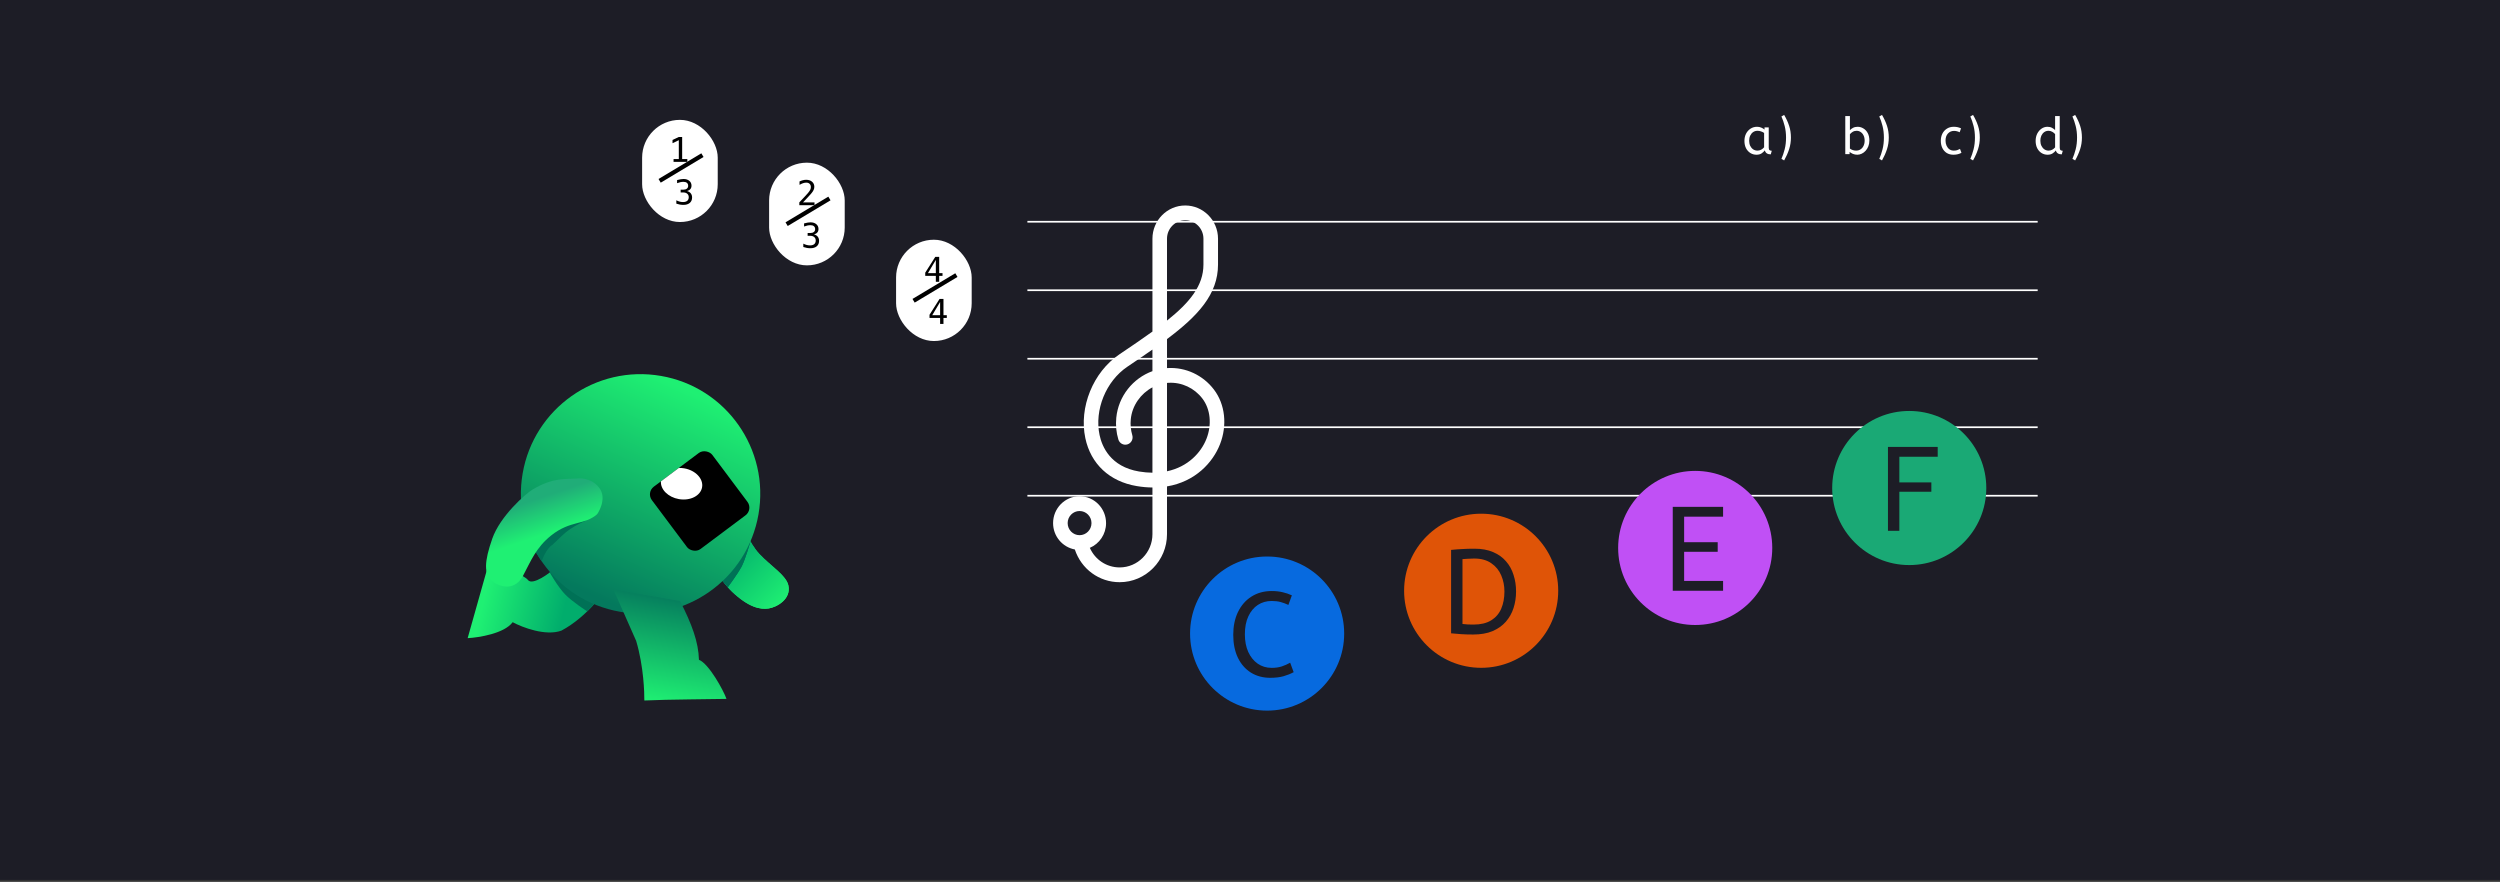 <svg xmlns="http://www.w3.org/2000/svg" width="292" height="103" fill="none" viewBox="0 0 292 103"><rect x="0" y="0" width="292" height="103" fill="#333333" stroke="none"/><rect width="292" height="102.768" fill="#1D1D26"/><line x1="120" x2="238" y1="25.9" y2="25.9" stroke="#fff" stroke-width=".2"/><line x1="120" x2="238" y1="33.9" y2="33.9" stroke="#fff" stroke-width=".2"/><line x1="120" x2="238" y1="41.9" y2="41.9" stroke="#fff" stroke-width=".2"/><line x1="120" x2="238" y1="49.9" y2="49.9" stroke="#fff" stroke-width=".2"/><line x1="120" x2="238" y1="57.9" y2="57.9" stroke="#fff" stroke-width=".2"/><path fill="url(#paint0_linear_1654_6565)" d="M92.084 68.388C92.424 69.989 90.719 70.927 89.768 71.071C88.818 71.215 87.455 70.966 85.485 69.094C84.69 68.34 83.453 66.583 83.453 66.583C83.453 66.583 84.499 65.578 85.417 64.147C86.513 62.441 86.835 61.309 86.835 61.309C86.835 61.309 87.388 63.308 88.711 64.719C90.055 66.152 91.83 67.187 92.084 68.388Z"/><path fill="url(#paint1_linear_1654_6565)" d="M92.084 68.388C92.424 69.989 90.719 70.927 89.768 71.071C88.818 71.215 87.455 70.966 85.485 69.094C84.69 68.34 83.453 66.583 83.453 66.583C83.453 66.583 84.499 65.578 85.417 64.147C86.513 62.441 86.835 61.309 86.835 61.309C86.835 61.309 87.388 63.308 88.711 64.719C90.055 66.152 91.83 67.187 92.084 68.388Z"/><path fill="#007156" d="M87.654 63.239C87.654 63.239 87.058 65.357 86.603 66.204C86.148 67.05 85.008 68.589 85.008 68.589C84.86 68.449 85.175 68.78 85.008 68.589C84.274 67.748 83.453 66.583 83.453 66.583C83.453 66.583 84.499 65.578 85.417 64.147C86.513 62.441 86.835 61.309 86.835 61.309C86.835 61.309 87.086 62.216 87.654 63.239Z"/><path fill="#007156" d="M87.654 63.239C87.654 63.239 87.058 65.357 86.603 66.204C86.148 67.05 85.008 68.589 85.008 68.589C84.86 68.449 85.175 68.78 85.008 68.589C84.274 67.748 83.453 66.583 83.453 66.583C83.453 66.583 84.499 65.578 85.417 64.147C86.513 62.441 86.835 61.309 86.835 61.309C86.835 61.309 87.086 62.216 87.654 63.239Z"/><path fill="url(#paint2_linear_1654_6565)" d="M54.622 74.537L57.026 66.009C57.676 66.27 58.183 65.978 59.123 66.372C60.129 66.795 61.433 67.413 61.662 67.738C62.157 68.441 64.265 66.956 65.019 66.161L70.748 68.697C70.697 68.996 68.628 72.031 65.57 73.659C63.727 74.327 61.009 73.279 59.88 72.673C58.913 73.985 55.972 74.462 54.622 74.537Z"/><path fill="#007156" d="M65.019 66.161L70.748 68.697C70.716 68.882 69.915 70.11 68.586 71.406C68.586 71.406 66.851 70.301 65.997 69.415C65.143 68.529 64.213 66.867 64.213 66.867C64.538 66.618 64.824 66.367 65.019 66.161Z"/><circle cx="74.819" cy="57.682" r="13.979" fill="url(#paint3_linear_1654_6565)" transform="rotate(9.839 74.819 57.682)"/><path fill="#007156" d="M62.582 64.526L63.272 65.571C63.272 65.571 63.728 64.115 64.534 63.63C64.534 63.63 65.151 63.054 65.644 62.568C66.802 61.423 68.639 60.729 68.639 60.729C67.101 61.278 65.652 60.552 63.899 61.956C63.16 62.548 62.738 63.627 62.582 64.526Z"/><path fill="url(#paint4_linear_1654_6565)" d="M61.073 67.282C60.228 68.862 58.654 68.736 57.557 67.921C56.46 67.106 56.573 65.565 57.496 62.916C58.42 60.266 61.4 57.661 62.206 57.177C64.625 55.723 66.152 55.988 67.382 55.889C67.382 55.889 68.971 55.654 69.982 56.965C70.993 58.275 69.757 60.047 69.757 60.047C68.292 61.354 66.615 60.749 64.37 62.547C62.582 63.98 61.989 65.568 61.073 67.282Z"/><rect width="8.818" height="9.098" x="75.465" y="57.517" fill="#000" rx="1.122" transform="rotate(-36.818 75.465 57.517)"/><path fill="#fff" fill-rule="evenodd" d="M77.196 56.221L79.287 54.656C79.492 54.65 79.705 54.665 79.92 54.702C81.243 54.932 82.176 55.922 82.004 56.914C81.832 57.907 80.62 58.525 79.297 58.296C78.035 58.077 77.128 57.166 77.196 56.221Z" clip-rule="evenodd"/><path fill="url(#paint5_linear_1654_6565)" d="M84.854 81.63C83.305 81.67 78.059 81.685 75.26 81.817C75.266 80.939 75.195 77.866 74.307 74.865L72.118 69.913C71.922 69.506 71.758 69.144 71.648 68.853L79.434 70.203C80.815 72.91 81.584 74.997 81.637 77.062C82.793 77.509 84.511 80.645 84.854 81.63Z"/><rect width="8.831" height="11.932" x="75" y="14" fill="#fff" rx="4.415"/><path fill="#000" d="M78.672 18.576H79.285V16.373L78.551 16.727V16.348L79.281 16H79.676V18.576H80.281V18.906H78.672V18.576Z"/><line x1="82.045" x2="77.045" y1="18.121" y2="21.121" stroke="#000" stroke-width=".5"/><path fill="#000" d="M80.244 22.314C80.436 22.365 80.582 22.456 80.684 22.586C80.785 22.715 80.836 22.876 80.836 23.07C80.836 23.338 80.745 23.549 80.564 23.703C80.385 23.855 80.135 23.932 79.816 23.932C79.682 23.932 79.546 23.919 79.406 23.895C79.267 23.87 79.13 23.834 78.996 23.787V23.395C79.129 23.463 79.26 23.515 79.389 23.549C79.518 23.583 79.646 23.6 79.773 23.6C79.99 23.6 80.156 23.551 80.272 23.453C80.387 23.355 80.445 23.215 80.445 23.031C80.445 22.862 80.387 22.728 80.272 22.629C80.156 22.529 79.999 22.479 79.801 22.479H79.5V22.154H79.801C79.982 22.154 80.123 22.115 80.225 22.035C80.326 21.956 80.377 21.845 80.377 21.703C80.377 21.553 80.329 21.439 80.234 21.359C80.141 21.279 80.007 21.238 79.832 21.238C79.716 21.238 79.596 21.251 79.473 21.277C79.349 21.303 79.219 21.342 79.084 21.395V21.031C79.242 20.99 79.382 20.958 79.504 20.938C79.628 20.917 79.737 20.906 79.832 20.906C80.116 20.906 80.342 20.978 80.512 21.121C80.682 21.263 80.768 21.452 80.768 21.688C80.768 21.848 80.723 21.981 80.633 22.088C80.544 22.195 80.415 22.27 80.244 22.314Z"/><rect width="8.831" height="11.994" x="89.832" y="19" fill="#fff" rx="4.415"/><path fill="#000" d="M93.793 23.637H95.133V23.969H93.361V23.637C93.605 23.38 93.818 23.154 94 22.957C94.182 22.76 94.308 22.622 94.377 22.541C94.507 22.382 94.595 22.254 94.641 22.156C94.686 22.057 94.709 21.956 94.709 21.854C94.709 21.691 94.661 21.563 94.564 21.471C94.469 21.378 94.338 21.332 94.172 21.332C94.053 21.332 93.929 21.354 93.799 21.396C93.669 21.439 93.531 21.505 93.385 21.592V21.193C93.519 21.13 93.65 21.081 93.779 21.049C93.909 21.016 94.038 21 94.164 21C94.449 21 94.678 21.076 94.852 21.229C95.026 21.38 95.113 21.578 95.113 21.824C95.113 21.949 95.084 22.074 95.025 22.199C94.968 22.324 94.874 22.462 94.744 22.613C94.671 22.698 94.565 22.815 94.426 22.965C94.288 23.115 94.077 23.338 93.793 23.637Z"/><line x1="96.877" x2="91.877" y1="23.183" y2="26.183" stroke="#000" stroke-width=".5"/><path fill="#000" d="M95.076 27.377C95.268 27.428 95.414 27.518 95.516 27.648C95.617 27.777 95.668 27.939 95.668 28.133C95.668 28.401 95.578 28.612 95.397 28.766C95.217 28.918 94.967 28.994 94.648 28.994C94.514 28.994 94.378 28.982 94.238 28.957C94.099 28.932 93.962 28.896 93.828 28.85V28.457C93.961 28.526 94.092 28.578 94.221 28.611C94.35 28.645 94.478 28.662 94.606 28.662C94.822 28.662 94.988 28.613 95.103 28.516C95.219 28.418 95.277 28.277 95.277 28.094C95.277 27.924 95.219 27.79 95.103 27.691C94.988 27.591 94.831 27.541 94.633 27.541H94.332V27.217H94.633C94.814 27.217 94.955 27.177 95.057 27.098C95.158 27.018 95.209 26.908 95.209 26.766C95.209 26.616 95.162 26.501 95.066 26.422C94.973 26.341 94.838 26.301 94.664 26.301C94.548 26.301 94.428 26.314 94.305 26.34C94.181 26.366 94.051 26.405 93.916 26.457V26.094C94.074 26.052 94.213 26.021 94.336 26C94.46 25.979 94.569 25.969 94.664 25.969C94.948 25.969 95.174 26.04 95.344 26.184C95.514 26.326 95.6 26.514 95.6 26.75C95.6 26.91 95.555 27.044 95.465 27.15C95.376 27.257 95.247 27.333 95.076 27.377Z"/><rect width="8.831" height="11.832" x="104.662" y="28" fill="#fff" rx="4.415"/><path fill="#000" d="M109.305 30.359L108.385 31.9H109.305V30.359ZM109.24 30H109.697V31.9H110.086V32.221H109.697V32.916H109.305V32.221H108.068V31.848L109.24 30Z"/><line x1="111.707" x2="106.707" y1="32.13" y2="35.13" stroke="#000" stroke-width=".5"/><path fill="#000" d="M109.805 35.275L108.885 36.816H109.805V35.275ZM109.74 34.916H110.197V36.816H110.586V37.137H110.197V37.832H109.805V37.137H108.568V36.764L109.74 34.916Z"/><path fill="#fff" d="M142.498 51.885C143.365 49.665 143.095 47.222 141.793 45.508C140.514 43.822 138.498 42.875 136.398 42.989C136.367 42.99 136.337 42.993 136.307 42.994V39.604C139.931 36.892 142.264 34.363 142.264 30.902V27.882C142.264 25.742 140.546 24 138.435 24C136.323 24 134.605 25.742 134.605 27.882V38.728C133.445 39.564 132.144 40.443 130.729 41.4C127.671 43.466 126.004 47.577 126.766 51.174C127.406 54.196 129.592 56.237 132.763 56.773C133.408 56.882 134.022 56.935 134.605 56.941V62.392C134.605 64.533 132.887 66.275 130.775 66.275C129.246 66.275 127.905 65.371 127.292 63.989C128.405 63.514 129.188 62.397 129.188 61.098C129.188 59.368 127.801 57.961 126.094 57.961C124.388 57.961 123 59.368 123 61.098C123 62.635 124.098 63.911 125.539 64.178C126.298 66.467 128.38 68 130.775 68C133.825 68 136.306 65.484 136.306 62.392V56.812C139.611 56.258 141.661 54.028 142.498 51.885ZM136.306 27.882C136.306 26.693 137.261 25.725 138.434 25.725C139.608 25.725 140.562 26.693 140.562 27.882V30.902C140.562 33.351 138.98 35.312 136.306 37.444V27.882ZM124.702 61.098C124.702 60.32 125.327 59.687 126.094 59.687C126.862 59.687 127.486 60.32 127.486 61.098C127.486 61.876 126.862 62.509 126.094 62.509C125.327 62.509 124.702 61.876 124.702 61.098ZM134.604 43.352C132.332 44.174 130.627 46.276 130.381 48.794C130.297 49.658 130.378 50.51 130.623 51.329C130.759 51.785 131.232 52.043 131.684 51.904C132.134 51.766 132.388 51.285 132.251 50.829C132.072 50.228 132.013 49.602 132.076 48.964C132.231 47.368 133.237 45.97 134.604 45.242V55.212C134.113 55.208 133.592 55.163 133.042 55.071C129.693 54.505 128.716 52.16 128.43 50.812C127.809 47.88 129.172 44.525 131.672 42.836C132.702 42.14 133.684 41.477 134.604 40.832V43.352ZM136.306 55.046V44.725C136.365 44.72 136.425 44.716 136.484 44.712C138.027 44.626 139.505 45.322 140.445 46.56C141.382 47.795 141.563 49.592 140.916 51.249C140.287 52.858 138.766 54.524 136.306 55.046Z"/><circle cx="148" cy="74" r="9" fill="#076ADF"/><path fill="#1D1D26" d="M148.369 79.168C147.52 79.168 146.768 78.968 146.115 78.566C145.462 78.156 144.953 77.577 144.589 76.83C144.225 76.074 144.043 75.178 144.043 74.142C144.043 73.144 144.225 72.262 144.589 71.496C144.962 70.722 145.485 70.12 146.157 69.69C146.838 69.252 147.632 69.032 148.537 69.032C149.004 69.032 149.428 69.079 149.811 69.172C150.194 69.256 150.553 69.378 150.889 69.536L150.483 70.656C150.194 70.516 149.895 70.404 149.587 70.32C149.288 70.236 148.934 70.194 148.523 70.194C147.926 70.194 147.389 70.348 146.913 70.656C146.446 70.964 146.078 71.408 145.807 71.986C145.536 72.565 145.401 73.265 145.401 74.086C145.401 74.87 145.532 75.556 145.793 76.144C146.064 76.732 146.432 77.19 146.899 77.516C147.375 77.843 147.916 78.006 148.523 78.006C148.98 78.006 149.377 77.95 149.713 77.838C150.049 77.726 150.376 77.582 150.693 77.404L151.099 78.51C150.754 78.697 150.357 78.856 149.909 78.986C149.47 79.108 148.957 79.168 148.369 79.168Z"/><circle cx="173" cy="69" r="9" fill="#DF5407"/><path fill="#1D1D26" d="M172.064 74.112C171.532 74.112 171.066 74.098 170.664 74.07C170.272 74.042 169.88 74.009 169.488 73.972V64.228C169.927 64.181 170.356 64.149 170.776 64.13C171.196 64.102 171.677 64.088 172.218 64.088C173.058 64.088 173.782 64.219 174.388 64.48C175.004 64.741 175.508 65.101 175.9 65.558C176.302 66.015 176.596 66.547 176.782 67.154C176.978 67.751 177.076 68.395 177.076 69.086C177.076 69.767 176.978 70.411 176.782 71.018C176.586 71.625 176.283 72.161 175.872 72.628C175.471 73.085 174.953 73.449 174.318 73.72C173.693 73.981 172.942 74.112 172.064 74.112ZM172.106 72.95C172.946 72.95 173.632 72.787 174.164 72.46C174.696 72.133 175.088 71.681 175.34 71.102C175.592 70.514 175.718 69.842 175.718 69.086C175.718 68.414 175.592 67.784 175.34 67.196C175.088 66.608 174.701 66.137 174.178 65.782C173.656 65.418 172.988 65.236 172.176 65.236C171.906 65.236 171.658 65.245 171.434 65.264C171.21 65.273 171.005 65.287 170.818 65.306V72.88C171.014 72.908 171.22 72.927 171.434 72.936C171.649 72.945 171.873 72.95 172.106 72.95Z"/><circle cx="198" cy="64" r="9" fill="#C050F5"/><path fill="#1D1D26" d="M195.377 69V59.2H201.257V60.348H196.707V63.33H200.627V64.45H196.707V67.852H201.257V69H195.377Z"/><circle cx="223" cy="57" r="9" fill="#1AA975"/><path fill="#1D1D26" d="M220.514 62V52.2H226.324V53.348H221.844V56.344H225.582V57.436H221.844V62H220.514Z"/><path fill="#fff" d="M208.388 18.738L208.07 18.558C208.222 18.214 208.35 17.836 208.454 17.424C208.558 17.012 208.61 16.564 208.61 16.08C208.61 15.592 208.558 15.142 208.454 14.73C208.35 14.314 208.222 13.938 208.07 13.602L208.388 13.422C208.636 13.842 208.83 14.266 208.97 14.694C209.11 15.118 209.18 15.58 209.18 16.08C209.18 16.544 209.11 16.994 208.97 17.43C208.83 17.862 208.636 18.298 208.388 18.738Z"/><path fill="#fff" d="M205.154 18.072C204.894 18.072 204.658 18.006 204.446 17.874C204.234 17.742 204.064 17.556 203.936 17.316C203.812 17.072 203.75 16.786 203.75 16.458C203.75 16.146 203.812 15.866 203.936 15.618C204.064 15.37 204.238 15.174 204.458 15.03C204.682 14.882 204.938 14.808 205.226 14.808C205.406 14.808 205.568 14.84 205.712 14.904C205.86 14.964 205.988 15.04 206.096 15.132V14.88H206.588V17.244C206.588 17.396 206.624 17.496 206.696 17.544C206.772 17.588 206.854 17.61 206.942 17.61L206.828 18.03C206.444 18.03 206.212 17.874 206.132 17.562C206.04 17.69 205.914 17.808 205.754 17.916C205.598 18.02 205.398 18.072 205.154 18.072ZM205.274 17.592C205.426 17.592 205.57 17.556 205.706 17.484C205.842 17.408 205.956 17.314 206.048 17.202V15.528C205.94 15.452 205.82 15.392 205.688 15.348C205.56 15.3 205.424 15.276 205.28 15.276C205.088 15.276 204.918 15.326 204.77 15.426C204.626 15.522 204.512 15.658 204.428 15.834C204.344 16.006 204.302 16.208 204.302 16.44C204.302 16.664 204.344 16.864 204.428 17.04C204.512 17.212 204.628 17.348 204.776 17.448C204.924 17.544 205.09 17.592 205.274 17.592Z"/><path fill="#fff" d="M219.818 18.738L219.5 18.558C219.652 18.214 219.78 17.836 219.884 17.424C219.988 17.012 220.04 16.564 220.04 16.08C220.04 15.592 219.988 15.142 219.884 14.73C219.78 14.314 219.652 13.938 219.5 13.602L219.818 13.422C220.066 13.842 220.26 14.266 220.4 14.694C220.54 15.118 220.61 15.58 220.61 16.08C220.61 16.544 220.54 16.994 220.4 17.43C220.26 17.862 220.066 18.298 219.818 18.738Z"/><path fill="#fff" d="M216.933 18.072C216.753 18.072 216.583 18.04 216.423 17.976C216.267 17.908 216.137 17.83 216.033 17.742V18H215.529V13.56H216.069V15.204C216.149 15.112 216.265 15.024 216.417 14.94C216.573 14.852 216.757 14.808 216.969 14.808C217.209 14.808 217.433 14.872 217.641 15C217.853 15.124 218.023 15.306 218.151 15.546C218.279 15.782 218.343 16.07 218.343 16.41C218.343 16.658 218.303 16.884 218.223 17.088C218.143 17.292 218.035 17.468 217.899 17.616C217.767 17.76 217.617 17.872 217.449 17.952C217.281 18.032 217.109 18.072 216.933 18.072ZM216.789 17.592C216.985 17.592 217.157 17.544 217.305 17.448C217.457 17.352 217.575 17.216 217.659 17.04C217.747 16.864 217.791 16.66 217.791 16.428C217.791 16.188 217.747 15.982 217.659 15.81C217.575 15.638 217.461 15.506 217.317 15.414C217.177 15.322 217.021 15.276 216.849 15.276C216.677 15.276 216.521 15.32 216.381 15.408C216.245 15.492 216.141 15.584 216.069 15.684V17.352C216.161 17.424 216.269 17.482 216.393 17.526C216.517 17.57 216.649 17.592 216.789 17.592Z"/><path fill="#fff" d="M230.451 18.738L230.133 18.558C230.285 18.214 230.413 17.836 230.517 17.424C230.621 17.012 230.673 16.564 230.673 16.08C230.673 15.592 230.621 15.142 230.517 14.73C230.413 14.314 230.285 13.938 230.133 13.602L230.451 13.422C230.699 13.842 230.893 14.266 231.033 14.694C231.173 15.118 231.243 15.58 231.243 16.08C231.243 16.544 231.173 16.994 231.033 17.43C230.893 17.862 230.699 18.298 230.451 18.738Z"/><path fill="#fff" d="M228.156 18.072C227.86 18.072 227.6 18.004 227.376 17.868C227.156 17.728 226.986 17.536 226.866 17.292C226.746 17.044 226.686 16.76 226.686 16.44C226.686 16.14 226.746 15.866 226.866 15.618C226.99 15.37 227.166 15.174 227.394 15.03C227.622 14.882 227.89 14.808 228.198 14.808C228.374 14.808 228.528 14.824 228.66 14.856C228.796 14.888 228.926 14.934 229.05 14.994L228.888 15.45C228.776 15.394 228.668 15.354 228.564 15.33C228.464 15.302 228.352 15.288 228.228 15.288C227.948 15.288 227.712 15.39 227.52 15.594C227.332 15.794 227.238 16.072 227.238 16.428C227.238 16.644 227.278 16.84 227.358 17.016C227.438 17.192 227.548 17.332 227.688 17.436C227.832 17.54 228 17.592 228.192 17.592C228.344 17.592 228.474 17.576 228.582 17.544C228.69 17.508 228.806 17.458 228.93 17.394L229.098 17.85C228.974 17.918 228.834 17.972 228.678 18.012C228.526 18.052 228.352 18.072 228.156 18.072Z"/><path fill="#fff" d="M242.377 18.738L242.059 18.558C242.211 18.214 242.339 17.836 242.443 17.424C242.547 17.012 242.599 16.564 242.599 16.08C242.599 15.592 242.547 15.142 242.443 14.73C242.339 14.314 242.211 13.938 242.059 13.602L242.377 13.422C242.625 13.842 242.819 14.266 242.959 14.694C243.099 15.118 243.169 15.58 243.169 16.08C243.169 16.544 243.099 16.994 242.959 17.43C242.819 17.862 242.625 18.298 242.377 18.738Z"/><path fill="#fff" d="M239.154 18.072C238.898 18.072 238.664 18.006 238.452 17.874C238.24 17.742 238.072 17.556 237.948 17.316C237.824 17.072 237.762 16.786 237.762 16.458C237.762 16.142 237.824 15.86 237.948 15.612C238.076 15.364 238.244 15.168 238.452 15.024C238.664 14.88 238.896 14.808 239.148 14.808C239.356 14.808 239.534 14.85 239.682 14.934C239.834 15.018 239.952 15.104 240.036 15.192V13.56H240.576V17.244C240.576 17.396 240.612 17.496 240.684 17.544C240.76 17.588 240.842 17.61 240.93 17.61L240.816 18.03C240.436 18.03 240.204 17.878 240.12 17.574C240.032 17.698 239.908 17.812 239.748 17.916C239.592 18.02 239.394 18.072 239.154 18.072ZM239.274 17.592C239.422 17.592 239.562 17.558 239.694 17.49C239.83 17.418 239.944 17.326 240.036 17.214V15.666C239.96 15.57 239.854 15.482 239.718 15.402C239.582 15.318 239.432 15.276 239.268 15.276C239.076 15.276 238.908 15.328 238.764 15.432C238.62 15.536 238.508 15.676 238.428 15.852C238.352 16.024 238.314 16.22 238.314 16.44C238.314 16.66 238.356 16.858 238.44 17.034C238.524 17.206 238.638 17.342 238.782 17.442C238.93 17.542 239.094 17.592 239.274 17.592Z"/><defs><linearGradient id="paint0_linear_1654_6565" x1="84.87" x2="91.721" y1="63.744" y2="70.484" gradientUnits="userSpaceOnUse"><stop stop-color="#01AD6C"/><stop offset="1" stop-color="#1FF073"/></linearGradient><linearGradient id="paint1_linear_1654_6565" x1="84.87" x2="91.721" y1="63.744" y2="70.484" gradientUnits="userSpaceOnUse"><stop stop-color="#01AD6C"/><stop offset="1" stop-color="#1FF073"/></linearGradient><linearGradient id="paint2_linear_1654_6565" x1="66.193" x2="57.014" y1="70.066" y2="67.857" gradientUnits="userSpaceOnUse"><stop stop-color="#01AD6C"/><stop offset="1" stop-color="#1FF073"/></linearGradient><linearGradient id="paint3_linear_1654_6565" x1="78.465" x2="71.78" y1="44.918" y2="70.446" gradientUnits="userSpaceOnUse"><stop stop-color="#1FF073"/><stop offset="1" stop-color="#04795D"/></linearGradient><linearGradient id="paint4_linear_1654_6565" x1="65.264" x2="66.715" y1="57.395" y2="61.689" gradientUnits="userSpaceOnUse"><stop stop-color="#20AD78"/><stop offset=".929" stop-color="#1FF073"/></linearGradient><linearGradient id="paint5_linear_1654_6565" x1="79.134" x2="77.057" y1="70.151" y2="82.128" gradientUnits="userSpaceOnUse"><stop stop-color="#06805E"/><stop offset="1" stop-color="#1FF073"/></linearGradient></defs></svg>